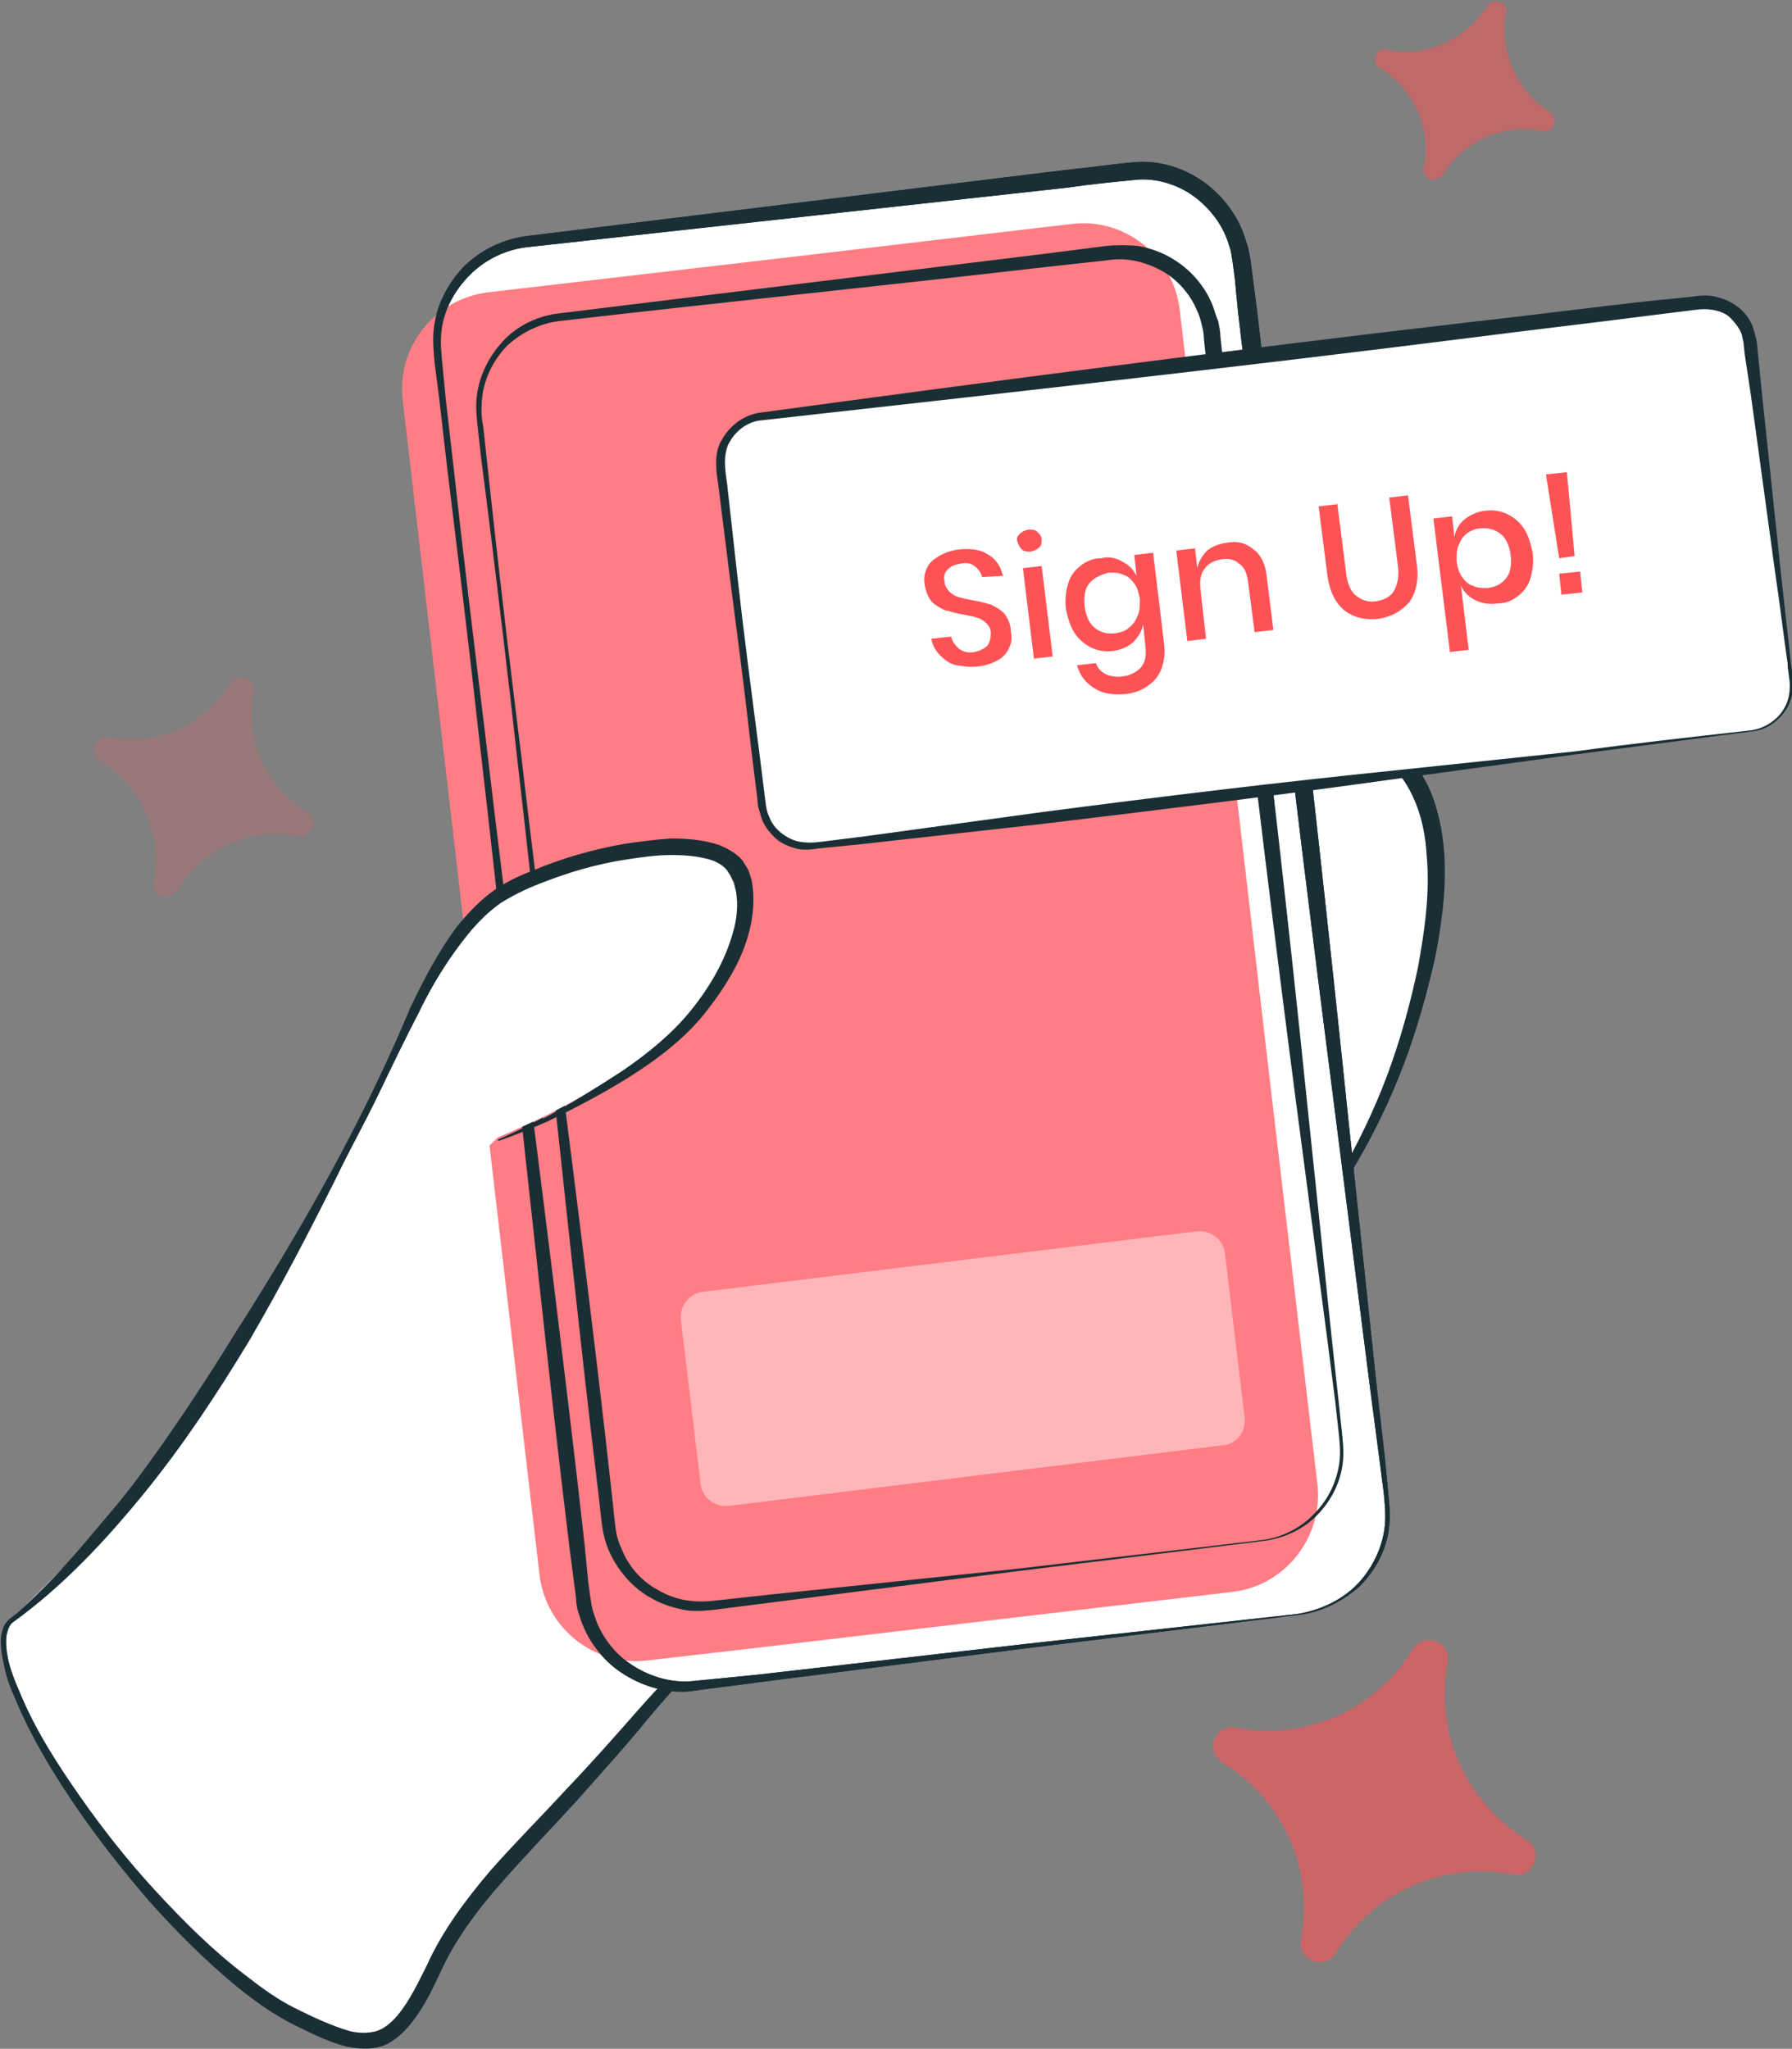 <?xml version="1.0" encoding="utf-8"?>
<!-- Generator: Adobe Illustrator 22.0.0, SVG Export Plug-In . SVG Version: 6.00 Build 0)  -->
<svg version="1.1" id="Layer_1" xmlns="http://www.w3.org/2000/svg" xmlns:xlink="http://www.w3.org/1999/xlink" x="0px" y="0px"
	 viewBox="0 0 162.4 185.7" style="enable-background:new 0 0 162.4 185.7;" xml:space="preserve">
<rect x="0" y="0" width="162.4" height="185.7" fill="#808080" stroke="none"/>
<style type="text/css">
	.st0{fill:#4D3963;}
	.st1{opacity:0.19;}
	.st2{fill:#FE5356;}
	.st3{opacity:0.6;}
	.st4{opacity:0.49;}
	.st5{fill:#FFFFFF;}
	.st6{fill:#1A2E35;}
	.st7{fill:#FF7D84;}
	.st8{opacity:0.43;}
</style>
<g>
	<g>
		<g>
			<path class="st0" d="M65.4,37.9c0,0.3-0.2,0.6-0.5,0.6c-0.3,0-0.6-0.2-0.6-0.5c0-0.3,0.2-0.6,0.5-0.6
				C65.1,37.4,65.4,37.6,65.4,37.9z"/>
		</g>
		<g>
			<path class="st0" d="M68.3,37.6c0,0.3-0.2,0.6-0.5,0.6c-0.3,0-0.6-0.2-0.6-0.5c0-0.3,0.2-0.6,0.5-0.6C68,37,68.3,37.3,68.3,37.6z
				"/>
		</g>
		<g>
			<rect x="70.2" y="36" transform="matrix(0.993 -0.116 0.116 0.993 -3.716 9.221)" class="st0" width="14.3" height="1.2"/>
		</g>
	</g>
	<g class="st1">
		<path class="st2" d="M27.5,73.4l0.4,0.3c1,0.7,0.4,2.3-0.8,2.1l-0.5-0.1c-4-0.6-8.1,1.2-10.3,4.6L16,80.8c-0.7,1-2.3,0.4-2.1-0.8
			l0.1-0.5c0.6-4-1.2-8.1-4.6-10.3l-0.4-0.3c-1-0.7-0.4-2.3,0.8-2.1l0.5,0.1c4,0.6,8.1-1.2,10.3-4.6l0.3-0.4c0.7-1,2.3-0.4,2.1,0.8
			l-0.1,0.5C22.3,67.1,24.1,71.1,27.5,73.4z"/>
	</g>
	<g class="st3">
		<path class="st2" d="M137.8,166.4l0.6,0.4c1.5,1,0.6,3.4-1.2,3.1l-0.7-0.1c-5.9-0.9-11.8,1.7-15.1,6.7l-0.4,0.6
			c-1,1.5-3.4,0.6-3.1-1.2l0.1-0.7c0.9-5.9-1.7-11.8-6.7-15.1l-0.6-0.4c-1.5-1-0.6-3.4,1.2-3.1l0.7,0.1c5.9,0.9,11.8-1.7,15.1-6.7
			l0.4-0.6c1-1.5,3.4-0.6,3.1,1.2l-0.1,0.7C130.2,157.3,132.9,163.1,137.8,166.4z"/>
	</g>
	<g class="st4">
		<path class="st2" d="M140.2,10l0.3,0.2c0.8,0.6,0.3,1.9-0.7,1.7l-0.4-0.1c-3.3-0.5-6.6,1-8.5,3.8l-0.2,0.3
			c-0.6,0.8-1.9,0.3-1.7-0.7l0.1-0.4c0.5-3.3-1-6.6-3.8-8.5L125,6.2c-0.8-0.6-0.3-1.9,0.7-1.7l0.4,0.1c3.3,0.5,6.6-1,8.5-3.8
			l0.2-0.3c0.6-0.8,1.9-0.3,1.7,0.7l-0.1,0.4C136,4.8,137.5,8.1,140.2,10z"/>
	</g>
	<g>
		<g>
			<g>
				<path class="st5" d="M99.8,128.4c-4.2,2.4-8.6,4.2-13.2,5.4c-10.1,2.6-21,12.7-29.7,23c-7.6,8.9-14.5,14.4-17.8,21.6l0,0.1
					c-3.6,7.8-5.9,7.8-12.6,4.4C14.1,176.5-4,150.4,1.1,146.7c1.6-1.2,3.9-3.5,6.2-6.2c5.1-5.9,10.7-13.3,10.7-13.3l22.6-25
					l13.5-5.1l63-26.9c5.1-6.5,17.1-3.1,11.8,19.2C124.8,106.4,113.6,120.5,99.8,128.4z"/>
			</g>
			<g>
				<path class="st6" d="M99.9,128.5c-2.9,1.7-6,3.1-9.1,4.2c-1.6,0.6-3.2,1-4.8,1.5c-1.6,0.5-3.1,1.1-4.6,1.9
					c-6,3.1-11.1,7.5-15.8,12.2c-2.4,2.4-4.6,4.8-6.8,7.4c-2.1,2.6-4.4,5.1-6.6,7.6c-2.3,2.5-4.6,4.9-6.8,7.4
					c-2.2,2.5-4.2,5.2-5.5,8.1l0,0l0,0l0,0.1l0-0.1c-0.8,1.7-1.6,3.4-2.9,4.9c-0.6,0.7-1.5,1.5-2.5,1.8c-1,0.3-2.1,0.2-3.1,0
					c-1.9-0.5-3.6-1.4-5.2-2.2c-1.7-0.9-3.2-2-4.7-3.2c-2.9-2.4-5.5-5-8-7.8c-2.4-2.8-4.7-5.7-6.8-8.8c-2.1-3.1-4-6.3-5.4-9.7
					c-0.4-0.9-0.7-1.7-0.9-2.7c-0.2-0.9-0.4-1.9-0.3-2.8c0.1-0.5,0.2-1,0.6-1.4c0.4-0.4,0.8-0.6,1.1-0.9c0.7-0.6,1.4-1.2,2-1.9
					c2.6-2.6,4.9-5.5,7.3-8.3c2.3-2.9,4.6-5.8,6.8-8.8l0,0l0,0l22.4-25.2l0.1-0.1l0.1,0l9.7-3.7c1.6-0.6,3.2-1.2,4.8-1.9l4.8-2.1
					l19-8.2c12.7-5.5,25.4-10.9,38.1-16.3l-0.3,0.2c1.2-1.5,2.8-2.6,4.7-3c1.9-0.4,4,0,5.5,1.2c1.5,1.2,2.5,2.8,3.1,4.5
					c0.6,1.7,0.9,3.5,1,5.2c0.1,1.8,0,3.5-0.2,5.2c-0.2,1.7-0.5,3.5-0.9,5.1c-0.8,3.4-1.8,6.7-3.1,9.9c-1.3,3.2-2.9,6.3-4.7,9.2
					c-1.8,2.9-3.9,5.7-6.2,8.3C111.2,120.6,105.8,125,99.9,128.5z M99.8,128.3c5.9-3.5,11.2-8,15.6-13.2c2.2-2.6,4.2-5.4,5.9-8.4
					c1.7-2.9,3.2-6,4.4-9.2c1.2-3.2,2.1-6.5,2.8-9.8c0.6-3.3,1.1-6.7,0.8-10.1c-0.1-1.7-0.4-3.3-1-4.8c-0.6-1.5-1.5-2.9-2.7-3.8
					c-1.2-0.9-2.8-1.2-4.3-0.9c-1.5,0.3-2.8,1.3-3.8,2.5l-0.1,0.2l-0.2,0.1C104.7,76.3,92,81.8,79.2,87.1l-19.1,8.1l-4.8,2
					c-1.6,0.7-3.2,1.2-4.8,1.8l-9.7,3.6l0.2-0.1l-22.7,24.8l0,0c-2.2,2.9-4.5,5.9-6.9,8.7c-2.4,2.9-4.7,5.7-7.3,8.3
					c-0.7,0.7-1.3,1.3-2,1.9c-0.3,0.3-0.8,0.6-1,0.9c-0.3,0.3-0.4,0.7-0.5,1.1c-0.2,1.8,0.5,3.6,1.2,5.2c1.4,3.4,3.4,6.5,5.5,9.5
					c2.1,3,4.4,5.9,6.9,8.6c2.5,2.7,5.1,5.3,8,7.5c1.4,1.1,2.9,2.2,4.5,3c1.6,0.8,3.3,1.6,5,2.1c0.8,0.2,1.7,0.2,2.4,0
					c0.7-0.2,1.4-0.8,1.9-1.4c1.1-1.3,1.9-3,2.7-4.6l0,0l0,0l0-0.1l0,0.1c1.4-3.1,3.5-5.9,5.7-8.5c2.2-2.5,4.6-4.9,6.9-7.4
					c2.3-2.4,4.5-4.9,6.7-7.4c2.2-2.5,4.6-4.9,7-7.3c4.9-4.6,10.1-9,16.2-11.9c1.5-0.7,3.1-1.4,4.7-1.8c1.6-0.4,3.2-0.9,4.8-1.4
					C93.8,131.4,96.9,130,99.8,128.3z"/>
			</g>
		</g>
		<g>
			<g>
				<path class="st5" d="M117.5,146.4l-54.6,6.4c-5,0.6-9.6-3-10.2-8.1L39.6,32.1c-0.6-5,3-9.6,8.1-10.2l54.6-6.4
					c5-0.6,9.6,3,10.2,8.1l13.2,112.6C126.1,141.2,122.5,145.8,117.5,146.4z"/>
			</g>
			<g>
				<path class="st6" d="M117.5,146.4l-24.5,3l-24.4,3.1c-2.1,0.3-4,0.5-6.1,0.8c-2.2,0.2-4.4-0.5-6.2-1.7c-1.8-1.2-3.2-3.1-3.8-5.2
					c-0.2-0.5-0.3-1.1-0.3-1.6l-0.2-1.5l-0.4-3.1c-1-8.2-1.9-16.3-2.8-24.5c-1.8-16.3-3.5-32.7-5.4-49c-0.9-8.2-1.9-16.3-2.9-24.5
					l-0.7-6.1l-0.4-3.1c-0.1-1-0.2-2.1-0.1-3.1c0.2-2.1,1.2-4.1,2.7-5.7c1.5-1.5,3.5-2.5,5.7-2.8l48.9-6c2.1-0.2,4-0.5,6.2-0.7
					c2.2-0.2,4.5,0.5,6.3,1.8c1.8,1.3,3.2,3.2,3.8,5.3c0.2,0.5,0.3,1.1,0.4,1.6l0.2,1.5l0.4,3.1l2.9,24.5c1.9,16.3,3.7,32.6,5.4,49
					l2.6,24.5l0.7,6.1l0.3,3.1c0.1,1,0.2,2.1,0.1,3.1c-0.2,2.1-1.2,4-2.7,5.5C121.5,145.3,119.5,146.2,117.5,146.4z M117.5,146.3
					c2-0.3,4-1.2,5.4-2.6c1.4-1.4,2.4-3.4,2.6-5.4c0.1-1,0-2-0.1-3l-0.4-3.1l-0.8-6.1l-3.1-24.4c-2.1-16.3-4.1-32.6-6-48.9
					l-2.9-24.5l-0.3-3.1l-0.2-1.5c-0.1-0.5-0.1-0.9-0.3-1.4c-0.5-1.8-1.7-3.4-3.2-4.5c-1.5-1.1-3.5-1.7-5.3-1.5
					c-2,0.2-4.1,0.4-6.1,0.7l-49,5.4c-1.9,0.2-3.8,1.1-5.2,2.5c-1.4,1.4-2.4,3.2-2.6,5.2c-0.1,1,0,2,0.1,3l0.3,3.1l0.7,6.1
					c0.9,8.2,1.9,16.3,2.9,24.5c1.9,16.3,4.1,32.6,6.1,48.9c1,8.2,2,16.3,2.9,24.5l0.3,3.1l0.2,1.5c0.1,0.5,0.1,0.9,0.3,1.4
					c0.5,1.8,1.7,3.5,3.3,4.6c1.6,1.1,3.5,1.7,5.4,1.6c2-0.2,4.1-0.4,6.1-0.6L93,149L117.5,146.3z"/>
			</g>
		</g>
		<g>
			<path class="st7" d="M111.6,144.3l-42.5,5l-10.4,1.2c-4.8,0.6-9.2-2.9-9.8-7.7L36.5,36.3c-0.6-4.8,2.9-9.2,7.7-9.8l30-3.5
				l22.9-2.7c4.8-0.6,9.2,2.9,9.8,7.7l2.4,20.3l5.8,49.8l4.3,36.5C119.9,139.4,116.4,143.8,111.6,144.3z"/>
		</g>
		<g>
			<path class="st6" d="M117.5,146.4l-24.5,3l-24.4,3.1c-2.1,0.3-4,0.5-6.1,0.8c-2.2,0.2-4.4-0.5-6.2-1.7c-1.8-1.2-3.2-3.1-3.8-5.2
				c-0.2-0.5-0.3-1.1-0.3-1.6l-0.2-1.5l-0.4-3.1c-1-8.2-1.9-16.3-2.8-24.5c-1.8-16.3-3.5-32.7-5.4-49c-0.9-8.2-1.9-16.3-2.9-24.5
				l-0.7-6.1l-0.4-3.1c-0.1-1-0.2-2.1-0.1-3.1c0.2-2.1,1.2-4.1,2.7-5.7c1.5-1.5,3.5-2.5,5.7-2.8l48.9-6c2.1-0.2,4-0.5,6.2-0.7
				c2.2-0.2,4.5,0.5,6.3,1.8c1.8,1.3,3.2,3.2,3.8,5.3c0.2,0.5,0.3,1.1,0.4,1.6l0.2,1.5l0.4,3.1l2.9,24.5c1.9,16.3,3.7,32.6,5.4,49
				l2.6,24.5l0.7,6.1l0.3,3.1c0.1,1,0.2,2.1,0.1,3.1c-0.2,2.1-1.2,4-2.7,5.5C121.5,145.3,119.5,146.2,117.5,146.4z M117.5,146.3
				c2-0.3,4-1.2,5.4-2.6c1.4-1.4,2.4-3.4,2.6-5.4c0.1-1,0-2-0.1-3l-0.4-3.1l-0.8-6.1l-3.1-24.4c-2.1-16.3-4.1-32.6-6-48.9l-2.9-24.5
				l-0.3-3.1l-0.2-1.5c-0.1-0.5-0.1-0.9-0.3-1.4c-0.5-1.8-1.7-3.4-3.2-4.5c-1.5-1.1-3.5-1.7-5.3-1.5c-2,0.2-4.1,0.4-6.1,0.7l-49,5.4
				c-1.9,0.2-3.8,1.1-5.2,2.5c-1.4,1.4-2.4,3.2-2.6,5.2c-0.1,1,0,2,0.1,3l0.3,3.1l0.7,6.1c0.9,8.2,1.9,16.3,2.9,24.5
				c1.9,16.3,4.1,32.6,6.1,48.9c1,8.2,2,16.3,2.9,24.5l0.3,3.1l0.2,1.5c0.1,0.5,0.1,0.9,0.3,1.4c0.5,1.8,1.7,3.5,3.3,4.6
				c1.6,1.1,3.5,1.7,5.4,1.6c2-0.2,4.1-0.4,6.1-0.6L93,149L117.5,146.3z"/>
		</g>
		<g>
			<path class="st6" d="M114.3,139.7l-22,2.7l-22,2.8l-5.5,0.7c-0.9,0.1-2,0.2-2.9,0c-1-0.2-1.9-0.5-2.8-1c-1.7-0.9-3.1-2.5-3.9-4.3
				c-0.4-0.9-0.6-1.9-0.7-2.8l-0.3-2.7c-0.9-7.3-1.7-14.7-2.5-22c-1.6-14.7-3.1-29.4-4.8-44.1c-0.8-7.3-1.7-14.7-2.6-22l-0.7-5.5
				l-0.3-2.7c-0.1-0.9-0.2-1.9-0.1-2.8c0.2-1.9,1.1-3.7,2.4-5.1c1.3-1.4,3.2-2.3,5.1-2.5l44-5.4l5.5-0.7c0.9-0.1,2-0.1,3,0
				c1,0.2,1.9,0.5,2.8,1c1.8,1,3.2,2.6,3.9,4.4c0.2,0.5,0.3,1,0.5,1.4c0.1,0.5,0.2,1,0.2,1.4l0.3,2.8l2.6,22
				c1.7,14.7,3.4,29.4,4.9,44.1l2.3,22l0.6,5.5l0.3,2.8c0.1,0.9,0.2,1.9,0.1,2.8c-0.2,1.9-1.1,3.6-2.4,4.9
				C118,138.7,116.2,139.5,114.3,139.7z M114.3,139.6c1.8-0.2,3.6-1.1,4.8-2.4c1.3-1.3,2.1-3,2.3-4.8c0.1-0.9,0-1.8-0.1-2.7
				l-0.3-2.7l-0.7-5.5l-2.9-22c-1.9-14.6-3.7-29.3-5.4-44l-2.6-22l-0.3-2.8c0-0.5-0.1-0.9-0.2-1.3c-0.1-0.4-0.2-0.8-0.4-1.2
				c-0.6-1.5-1.8-2.9-3.3-3.7c-1.5-0.8-3.2-1.2-4.9-0.9l-5.5,0.6c-14.7,1.7-29.4,3.2-44.1,4.9c-1.7,0.2-3.4,1-4.7,2.2
				c-1.2,1.2-2.1,2.9-2.3,4.7c-0.1,0.9-0.1,1.8,0.1,2.7l0.3,2.8l0.6,5.5c0.8,7.3,1.7,14.7,2.6,22c1.7,14.7,3.7,29.3,5.5,44
				c0.9,7.3,1.8,14.7,2.6,22l0.3,2.8c0.1,0.9,0.2,1.7,0.6,2.5c0.6,1.6,1.8,3,3.3,3.8c1.5,0.9,3.2,1.2,5,1l5.5-0.6l22-2.3
				L114.3,139.6z"/>
		</g>
		<g>
			<g>
				<path class="st5" d="M1,146.8c14.8-11.4,28.1-38.5,31.8-45.4c3.7-6.9,7.1-17.5,13.2-20.8c5.1-2.8,14.1-4.8,18.5-3.5
					c0.9,0.3,1.6,0.7,2.1,1.2c2.6,3.4-0.6,11.9-7.7,17.1c-3.6,2.6-7,4.5-9.6,5.8l0,0c0,0,0,0,0,0c-2.5,1.2-4.2,1.9-4.2,1.9"/>
			</g>
			<g>
				<path class="st6" d="M0.9,146.8c4.2-3.7,7.8-7.9,11.2-12.3c3.3-4.4,6.4-9.1,9.3-13.8c6-9.4,11.5-19.1,15.8-29.4
					c1.2-2.5,2.5-5,4.2-7.3c0.9-1.1,1.9-2.2,3.1-3.1c1.2-0.9,2.5-1.5,3.8-2c2.6-1.1,5.4-1.9,8.2-2.4c1.4-0.2,2.8-0.4,4.3-0.5
					c1.4,0,2.9,0.1,4.4,0.6c0.7,0.3,1.5,0.7,2.1,1.4c0.2,0.4,0.5,0.7,0.6,1.1l0.2,0.6l0.1,0.6c0.2,1.6,0,3.1-0.4,4.5
					c-0.4,1.4-1,2.7-1.8,4c-0.7,1.2-1.6,2.4-2.5,3.5c-1.9,2.2-4.2,3.9-6.6,5.4c-2.4,1.5-4.9,2.8-7.4,4l0,0l0,0l0,0l0.2-0.1
					c0,0.1-0.2,0.1-0.2,0.1c0,0,0.1,0,0.1-0.1l-0.1,0.1c-1.4,0.6-2.8,1.2-4.3,1.7l-0.1-0.1c1.4-0.6,2.8-1.3,4.1-2l-0.1,0.1
					c0-0.1,0.2-0.1,0.2-0.1c0,0-0.1,0-0.1,0.1l0.2-0.1l0,0l0,0c2.4-1.3,4.8-2.8,7.1-4.3c2.3-1.6,4.4-3.3,6.1-5.4
					c1.7-2.1,3.1-4.5,3.8-7c0.4-1.3,0.5-2.6,0.3-3.8L66.5,80l-0.2-0.4c-0.1-0.3-0.3-0.5-0.4-0.7c-0.3-0.4-0.8-0.7-1.3-0.9
					c-1.2-0.4-2.5-0.5-3.8-0.5c-1.3,0-2.7,0.2-4,0.4c-2.7,0.4-5.4,1.2-7.9,2.2c-1.3,0.5-2.5,1.1-3.6,1.8c-1.1,0.8-2,1.7-2.9,2.8
					c-1.7,2.1-3.2,4.5-4.4,7c-1.3,2.5-2.5,5-3.7,7.5c-1.2,2.5-2.6,5-3.8,7.5c-2.5,5-5.1,10-7.9,14.8c-2.9,4.8-6,9.5-9.5,13.8
					c-3.5,4.3-7.4,8.5-12,11.8L0.9,146.8z"/>
			</g>
		</g>
		<g>
			<g>
				<g>
					<path class="st5" d="M158.7,66.2L73.6,76.6c-2.3,0.3-4.3-1.3-4.6-3.6l-3.8-30.7c-0.3-2.3,1.3-4.3,3.6-4.6l85.1-10.4
						c2.3-0.3,4.3,1.3,4.6,3.6l3.8,30.7C162.6,63.9,161,66,158.7,66.2z"/>
				</g>
				<g>
					<path class="st6" d="M158.7,66.3c-5.4,0.7-10.7,1.4-16.1,2.1l-16.1,2.2c-10.7,1.5-21.4,2.8-32.2,4.1l-16.1,1.8l-4,0.4
						c-0.6,0.1-1.4,0.2-2.1,0c-0.7-0.2-1.4-0.5-1.9-1c-0.5-0.5-1-1.1-1.2-1.8c-0.1-0.3-0.2-0.7-0.3-1l-0.1-1l-0.5-4
						c-0.6-5.4-1.3-10.7-2-16.1l-1-8c-0.1-0.7-0.2-1.3-0.2-2c0-0.7,0.1-1.5,0.5-2.1c0.7-1.3,2-2.3,3.5-2.5
						c21.4-2.9,42.8-5.7,64.3-8.2c5.4-0.6,10.7-1.3,16.1-1.9l4-0.4c0.6-0.1,1.5-0.2,2.2,0c0.8,0.2,1.5,0.5,2.1,1
						c0.6,0.5,1.1,1.2,1.3,1.9c0.1,0.4,0.2,0.7,0.3,1.1l0.1,1l0.4,4l1.7,16.1c0.3,2.7,0.6,5.4,0.9,8.1c0.1,0.7,0.2,1.3,0.2,2
						c0,0.7-0.2,1.4-0.5,2C161.3,65.3,160.1,66.2,158.7,66.3z M158.7,66.2c1.3-0.2,2.5-1,3.1-2.2c0.3-0.6,0.4-1.2,0.4-1.9
						c0-0.6-0.2-1.3-0.2-2c-0.4-2.7-0.7-5.4-1.1-8L158.7,36l-0.6-4l-0.1-1c-0.1-0.3-0.1-0.6-0.2-0.8c-0.2-0.5-0.6-1-1-1.4
						c-0.4-0.4-1-0.6-1.5-0.7c-0.6-0.1-1.1-0.1-1.8,0l-4,0.5c-5.4,0.7-10.7,1.3-16.1,2c-21.4,2.7-42.9,5.1-64.4,7.5
						c-1.2,0.1-2.3,0.9-2.9,2c-0.3,0.5-0.4,1.2-0.4,1.8c0,0.6,0.1,1.3,0.2,2l0.9,8.1c0.6,5.4,1.3,10.7,2,16.1l0.5,4
						c0.1,0.7,0.1,1.3,0.4,1.9c0.2,0.6,0.6,1.1,1.1,1.5c0.5,0.4,1.1,0.7,1.7,0.8c0.6,0.1,1.2,0.1,1.9,0l4-0.5l16.1-2.2
						c10.7-1.4,21.4-2.7,32.2-3.8l16.1-1.7C147.9,67.4,153.3,66.8,158.7,66.2z"/>
				</g>
			</g>
		</g>
		<g class="st8">
			<g>
				<path class="st5" d="M110.8,131L66,136.5c-1.2,0.1-2.3-0.7-2.5-1.9l-1.8-15c-0.1-1.2,0.7-2.3,1.9-2.5l44.9-5.5
					c1.2-0.1,2.3,0.7,2.5,1.9l1.8,15C112.9,129.8,112.1,130.9,110.8,131z"/>
			</g>
		</g>
		<g>
			<path class="st2" d="M91.5,58.6c-0.2,0.5-0.5,0.9-1,1.2c-0.5,0.3-1.1,0.5-1.8,0.6c-0.7,0.1-1.4,0-2-0.1s-1.1-0.5-1.5-0.9
				c-0.4-0.4-0.7-0.9-0.8-1.5l1.8-0.2c0.1,0.5,0.4,0.8,0.7,1.1c0.4,0.3,0.9,0.4,1.4,0.3c0.5-0.1,0.9-0.3,1.2-0.6
				c0.2-0.3,0.3-0.7,0.3-1.1c0-0.4-0.2-0.7-0.4-0.9c-0.2-0.2-0.5-0.4-0.8-0.5c-0.3-0.1-0.8-0.2-1.3-0.3c-0.7-0.1-1.2-0.3-1.7-0.4
				c-0.4-0.2-0.8-0.4-1.2-0.8c-0.3-0.4-0.5-0.9-0.6-1.5c-0.1-0.6,0-1.1,0.2-1.5c0.2-0.5,0.6-0.8,1.1-1.1s1.1-0.5,1.8-0.6
				c1.1-0.1,2,0,2.7,0.5c0.7,0.4,1.1,1.1,1.3,1.9L89,52.3c-0.1-0.4-0.3-0.7-0.7-1S87.5,51,87,51.1c-0.5,0.1-0.8,0.2-1.1,0.5
				s-0.4,0.6-0.3,1.1c0,0.4,0.2,0.6,0.4,0.9c0.2,0.2,0.5,0.4,0.8,0.5c0.3,0.1,0.8,0.2,1.3,0.3c0.7,0.1,1.3,0.3,1.7,0.4
				c0.4,0.2,0.8,0.4,1.2,0.8c0.3,0.4,0.6,0.9,0.6,1.6C91.7,57.7,91.7,58.2,91.5,58.6z"/>
			<path class="st2" d="M92.4,48.4c0.2-0.2,0.4-0.3,0.8-0.4c0.3,0,0.6,0,0.8,0.2s0.4,0.4,0.4,0.7s0,0.5-0.2,0.7
				c-0.2,0.2-0.4,0.3-0.8,0.4c-0.3,0-0.6,0-0.8-0.2c-0.2-0.2-0.3-0.4-0.4-0.7S92.2,48.6,92.4,48.4z M94.4,51.3l1,8.2l-1.7,0.2
				l-1-8.2L94.4,51.3z"/>
			<path class="st2" d="M101.7,50.9c0.6,0.3,1,0.7,1.3,1.3l-0.2-1.9l1.7-0.2l1,8.3c0.1,0.8,0,1.5-0.2,2.1c-0.2,0.6-0.6,1.2-1.2,1.6
				c-0.5,0.4-1.2,0.7-2,0.8c-1.2,0.1-2.1,0-2.9-0.5c-0.8-0.5-1.3-1.1-1.6-2.1l1.7-0.2c0.2,0.5,0.5,0.8,0.9,1c0.4,0.2,1,0.3,1.6,0.2
				c0.7-0.1,1.2-0.4,1.6-0.8c0.4-0.5,0.5-1.1,0.4-1.9l-0.2-2c-0.1,0.6-0.5,1.2-0.9,1.6s-1.1,0.7-1.8,0.8c-0.7,0.1-1.4,0-2-0.3
				c-0.6-0.3-1.1-0.7-1.5-1.3c-0.4-0.6-0.6-1.3-0.8-2.2c-0.1-0.9,0-1.6,0.2-2.3s0.6-1.2,1.1-1.6c0.5-0.4,1.1-0.7,1.9-0.7
				C100.5,50.4,101.2,50.6,101.7,50.9z M98.7,52.9c-0.4,0.5-0.5,1.2-0.4,2.1c0.1,0.8,0.4,1.5,0.9,1.9c0.5,0.4,1.1,0.6,1.9,0.5
				c0.5-0.1,0.9-0.2,1.2-0.5c0.4-0.3,0.6-0.6,0.8-1.1c0.2-0.4,0.2-0.9,0.2-1.5c-0.1-0.5-0.2-1-0.5-1.4c-0.3-0.4-0.6-0.7-1-0.8
				c-0.4-0.2-0.8-0.2-1.3-0.2C99.7,52.1,99.1,52.4,98.7,52.9z"/>
			<path class="st2" d="M113.6,49.8c0.7,0.5,1.1,1.4,1.2,2.5l0.6,4.8l-1.7,0.2l-0.6-4.6c-0.1-0.7-0.3-1.3-0.8-1.6
				c-0.4-0.4-1-0.5-1.6-0.4c-0.7,0.1-1.2,0.4-1.5,0.8c-0.4,0.5-0.5,1.1-0.4,2l0.5,4.4l-1.7,0.2l-1-8.2l1.7-0.2l0.2,1.8
				c0.1-0.6,0.5-1.2,0.9-1.6c0.5-0.4,1.1-0.6,1.7-0.7C112.1,49,112.9,49.2,113.6,49.8z"/>
			<path class="st2" d="M121.2,45.7l0.8,6.3c0.1,0.9,0.4,1.6,0.9,2c0.5,0.4,1.1,0.6,1.8,0.5c0.7-0.1,1.3-0.4,1.6-0.9
				s0.5-1.2,0.4-2.2l-0.8-6.3l1.7-0.2l0.8,6.3c0.2,1.4-0.1,2.6-0.7,3.4c-0.7,0.8-1.6,1.3-2.8,1.5c-1.2,0.1-2.2-0.1-3.1-0.8
				c-0.8-0.7-1.3-1.7-1.5-3.1l-0.8-6.3L121.2,45.7z"/>
			<path class="st2" d="M136.6,46.6c0.6,0.3,1.1,0.7,1.5,1.3c0.4,0.6,0.6,1.3,0.8,2.2c0.1,0.9,0,1.6-0.2,2.3
				c-0.2,0.7-0.6,1.2-1.1,1.6c-0.5,0.4-1.1,0.7-1.9,0.7c-0.7,0.1-1.4,0-2-0.3c-0.6-0.3-1-0.7-1.3-1.3l0.7,5.8l-1.7,0.2L129.9,47
				l1.7-0.2l0.2,1.9c0.1-0.6,0.4-1.2,0.9-1.6c0.5-0.4,1.1-0.7,1.8-0.8C135.3,46.2,136,46.3,136.6,46.6z M133,48.3
				c-0.4,0.3-0.6,0.6-0.8,1.1c-0.2,0.4-0.2,0.9-0.2,1.5c0.1,0.5,0.2,1,0.5,1.4c0.3,0.4,0.6,0.7,1,0.8c0.4,0.2,0.8,0.2,1.3,0.2
				c0.8-0.1,1.3-0.4,1.7-0.9c0.4-0.5,0.5-1.2,0.4-2.1c-0.1-0.8-0.4-1.5-0.9-1.9c-0.5-0.4-1.2-0.6-1.9-0.5
				C133.8,47.9,133.3,48.1,133,48.3z"/>
			<path class="st2" d="M142,42.8l0.7,7.6l-1.4,0.2l-1.2-7.6L142,42.8z M143.2,51.8l0.2,1.9l-1.9,0.2l-0.2-1.9L143.2,51.8z"/>
		</g>
	</g>
</g>
</svg>
